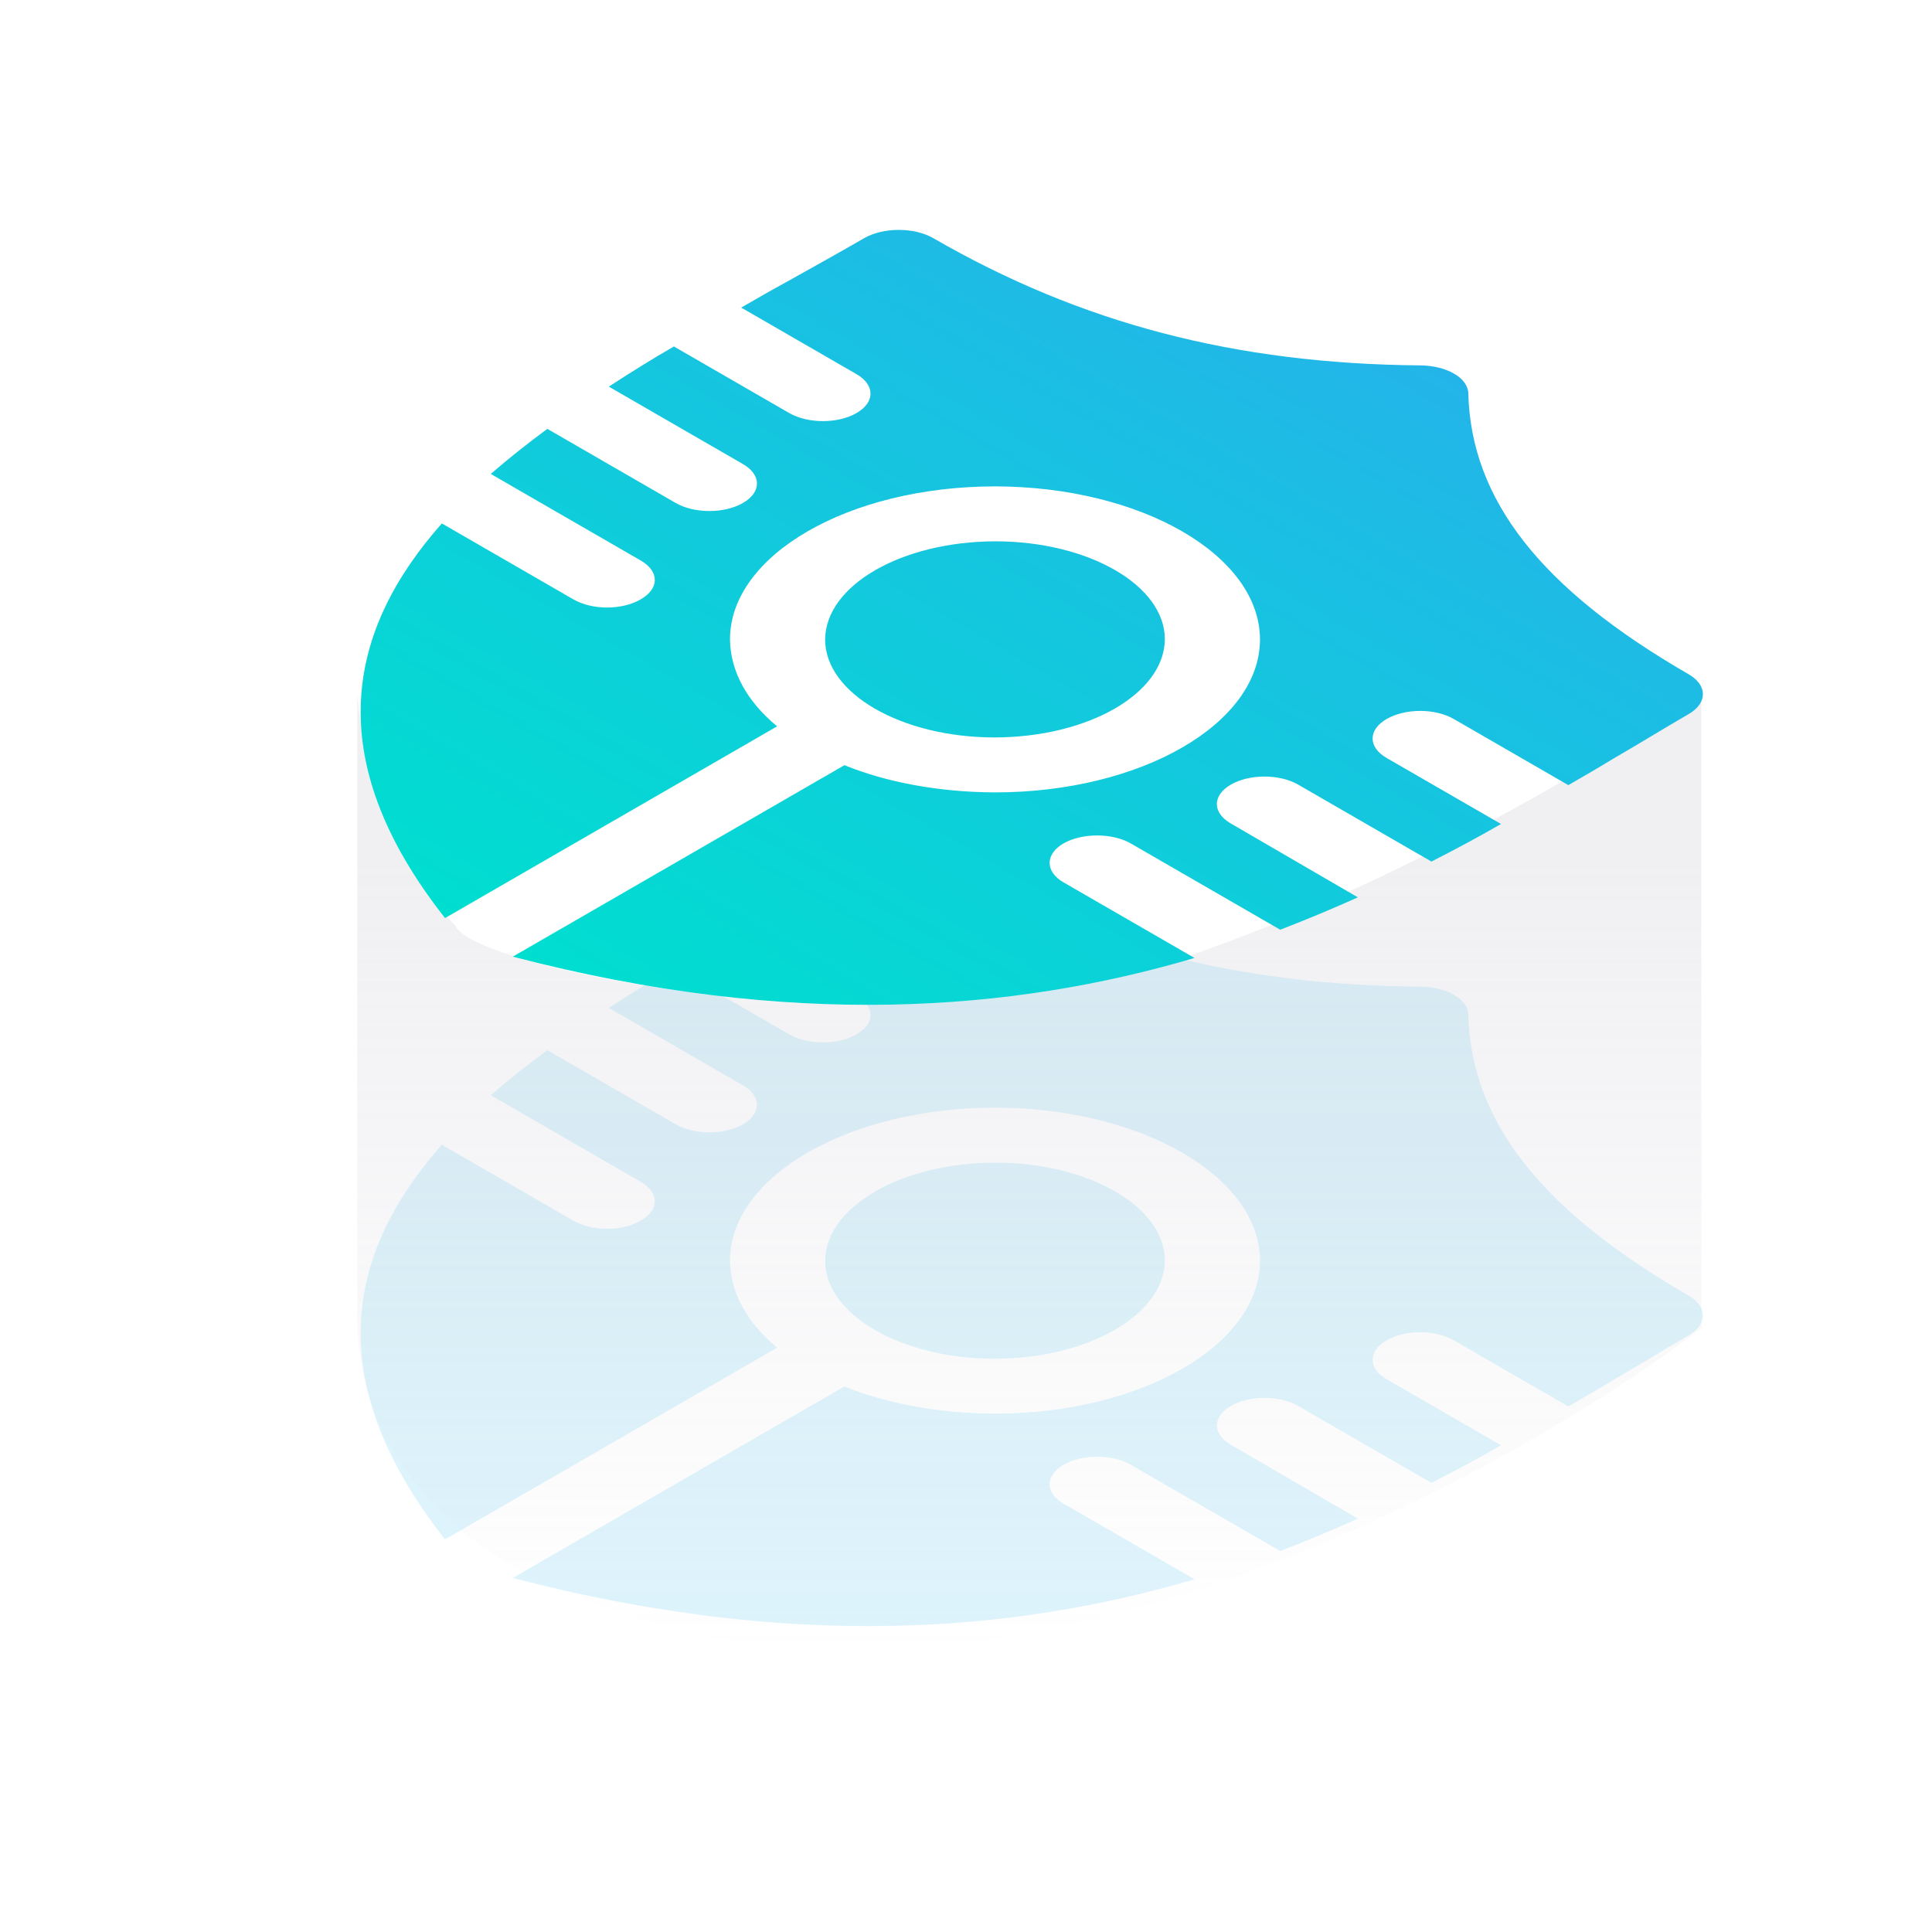 <svg width="120" height="120" viewBox="0 0 120 120" fill="none" xmlns="http://www.w3.org/2000/svg">
<g opacity="0.15" filter="url(#filter0_f_710_30268)">
<path d="M72.351 78.295C72.352 74.948 67.615 72.213 61.815 72.212C55.99 72.229 51.279 74.948 51.25 78.311C51.252 81.66 55.99 84.395 61.786 84.394C67.614 84.379 72.325 81.659 72.351 78.295ZM86.122 83.252C87.293 82.576 89.134 82.577 90.304 83.252L97.412 87.356C98.36 86.809 99.308 86.262 100.2 85.715C101.873 84.749 103.376 83.815 104.881 82.946C106.052 82.27 106.082 81.16 104.882 80.468C95.713 75.174 91.365 69.638 91.198 63.007C91.169 62.057 89.857 61.3 88.215 61.285C76.727 61.187 67.138 58.677 57.969 53.383C56.769 52.69 54.848 52.707 53.677 53.383C52.172 54.252 50.581 55.136 48.881 56.086C47.934 56.601 46.986 57.148 46.038 57.695L53.201 61.831C54.346 62.492 54.372 63.569 53.201 64.245C52.031 64.921 50.165 64.906 49.019 64.245L41.857 60.109C40.491 60.898 39.124 61.75 37.815 62.604L46.15 67.417C47.293 68.076 47.319 69.153 46.148 69.829C44.977 70.505 43.112 70.49 41.969 69.831L33.998 65.228C32.77 66.129 31.598 67.061 30.483 68.027L39.794 73.403C40.965 74.079 40.966 75.142 39.795 75.818C38.624 76.494 36.783 76.493 35.613 75.817L27.444 71.101C21.676 77.62 19.753 85.587 27.642 95.613L48.269 83.704C46.429 82.19 45.37 80.324 45.34 78.311C45.34 73.064 52.727 68.799 61.814 68.799C70.874 68.816 78.233 73.064 78.261 78.295C78.261 83.541 70.874 87.806 61.787 87.806C58.303 87.791 55.07 87.18 52.449 86.117L31.849 98.01C49.131 102.516 62.902 101.422 74.193 98.091L66.051 93.391C64.909 92.731 64.911 91.638 66.053 90.978C67.196 90.318 69.09 90.317 70.233 90.977L79.517 96.337C81.189 95.693 82.804 95.016 84.34 94.326L76.451 89.739C75.278 89.061 75.307 87.984 76.45 87.324C77.593 86.664 79.459 86.647 80.632 87.325L88.91 92.104C90.388 91.348 91.865 90.559 93.231 89.77L86.123 85.666C84.953 84.991 84.979 83.912 86.122 83.252ZM72.351 78.295C72.352 74.948 67.615 72.213 61.815 72.212C55.99 72.229 51.279 74.948 51.25 78.311C51.252 81.66 55.99 84.395 61.786 84.394C67.614 84.379 72.325 81.659 72.351 78.295ZM72.351 78.295C72.352 74.948 67.615 72.213 61.815 72.212C55.99 72.229 51.279 74.948 51.25 78.311C51.252 81.66 55.99 84.395 61.786 84.394C67.614 84.379 72.325 81.659 72.351 78.295ZM72.351 78.295C72.352 74.948 67.615 72.213 61.815 72.212C55.99 72.229 51.279 74.948 51.25 78.311C51.252 81.66 55.99 84.395 61.786 84.394C67.614 84.379 72.325 81.659 72.351 78.295Z" fill="#23B5E9"/>
</g>
<path opacity="0.2" d="M105.675 82.504V43.074C100.775 46.56 87.419 54.747 73.199 59.605C55.424 65.677 29.257 60.077 28.306 57.52C23.372 52.289 22.487 46.524 22.192 43.074V81.796C22.192 91.6 30.303 96.981 34.359 98.446C58.749 110.459 92.066 92.823 105.675 82.504Z" fill="url(#paint0_linear_710_30268)"/>
<path d="M72.351 39.705C72.352 36.358 67.615 33.623 61.815 33.622C55.99 33.639 51.279 36.359 51.25 39.721C51.252 43.07 55.99 45.805 61.786 45.804C67.614 45.789 72.325 43.069 72.351 39.705ZM86.122 44.662C87.293 43.986 89.134 43.987 90.304 44.663L97.412 48.766C98.36 48.219 99.308 47.672 100.2 47.125C101.873 46.159 103.376 45.225 104.881 44.356C106.052 43.68 106.082 42.571 104.882 41.878C95.713 36.584 91.365 31.048 91.198 24.417C91.169 23.468 89.857 22.71 88.215 22.695C76.727 22.597 67.138 20.087 57.969 14.793C56.769 14.1 54.848 14.117 53.677 14.793C52.172 15.662 50.581 16.546 48.881 17.496C47.934 18.011 46.986 18.558 46.038 19.105L53.201 23.241C54.346 23.902 54.372 24.979 53.201 25.655C52.031 26.331 50.165 26.316 49.019 25.655L41.857 21.52C40.491 22.308 39.124 23.161 37.815 24.014L46.15 28.827C47.293 29.486 47.319 30.564 46.148 31.239C44.977 31.916 43.112 31.9 41.969 31.241L33.998 26.638C32.77 27.539 31.598 28.472 30.483 29.437L39.794 34.813C40.965 35.489 40.966 36.552 39.795 37.228C38.624 37.904 36.783 37.903 35.613 37.227L27.444 32.511C21.676 39.03 19.753 46.997 27.642 57.023L48.269 45.114C46.429 43.601 45.37 41.734 45.34 39.721C45.34 34.474 52.727 30.21 61.814 30.21C70.874 30.226 78.233 34.475 78.261 39.705C78.261 44.952 70.874 49.217 61.787 49.217C58.303 49.201 55.07 48.59 52.449 47.527L31.849 59.42C49.131 63.926 62.902 62.832 74.193 59.501L66.051 54.801C64.909 54.141 64.911 53.048 66.053 52.388C67.196 51.728 69.09 51.727 70.233 52.387L79.517 57.747C81.189 57.103 82.804 56.426 84.34 55.736L76.451 51.149C75.278 50.471 75.307 49.394 76.45 48.734C77.593 48.074 79.459 48.057 80.632 48.735L88.91 53.514C90.388 52.758 91.865 51.969 93.231 51.18L86.123 47.077C84.953 46.401 84.979 45.322 86.122 44.662ZM72.351 39.705C72.352 36.358 67.615 33.623 61.815 33.622C55.99 33.639 51.279 36.359 51.25 39.721C51.252 43.07 55.99 45.805 61.786 45.804C67.614 45.789 72.325 43.069 72.351 39.705ZM72.351 39.705C72.352 36.358 67.615 33.623 61.815 33.622C55.99 33.639 51.279 36.359 51.25 39.721C51.252 43.07 55.99 45.805 61.786 45.804C67.614 45.789 72.325 43.069 72.351 39.705ZM72.351 39.705C72.352 36.358 67.615 33.623 61.815 33.622C55.99 33.639 51.279 36.359 51.25 39.721C51.252 43.07 55.99 45.805 61.786 45.804C67.614 45.789 72.325 43.069 72.351 39.705Z" fill="url(#paint1_linear_710_30268)"/>
<defs>
<filter id="filter0_f_710_30268" x="20.401" y="50.871" width="87.369" height="52.129" filterUnits="userSpaceOnUse" color-interpolation-filters="sRGB">
<feFlood flood-opacity="0" result="BackgroundImageFix"/>
<feBlend mode="normal" in="SourceGraphic" in2="BackgroundImageFix" result="shape"/>
<feGaussianBlur stdDeviation="1" result="effect1_foregroundBlur_710_30268"/>
</filter>
<linearGradient id="paint0_linear_710_30268" x1="64.157" y1="30.856" x2="64.157" y2="102.313" gradientUnits="userSpaceOnUse">
<stop offset="0.318" stop-color="#B4B4C3"/>
<stop offset="1" stop-color="#B4B4C3" stop-opacity="0"/>
</linearGradient>
<linearGradient id="paint1_linear_710_30268" x1="90.311" y1="23.205" x2="60" y2="75.705" gradientUnits="userSpaceOnUse">
<stop stop-color="#23B5E9"/>
<stop offset="1" stop-color="#00DED0"/>
</linearGradient>
</defs>
</svg>

